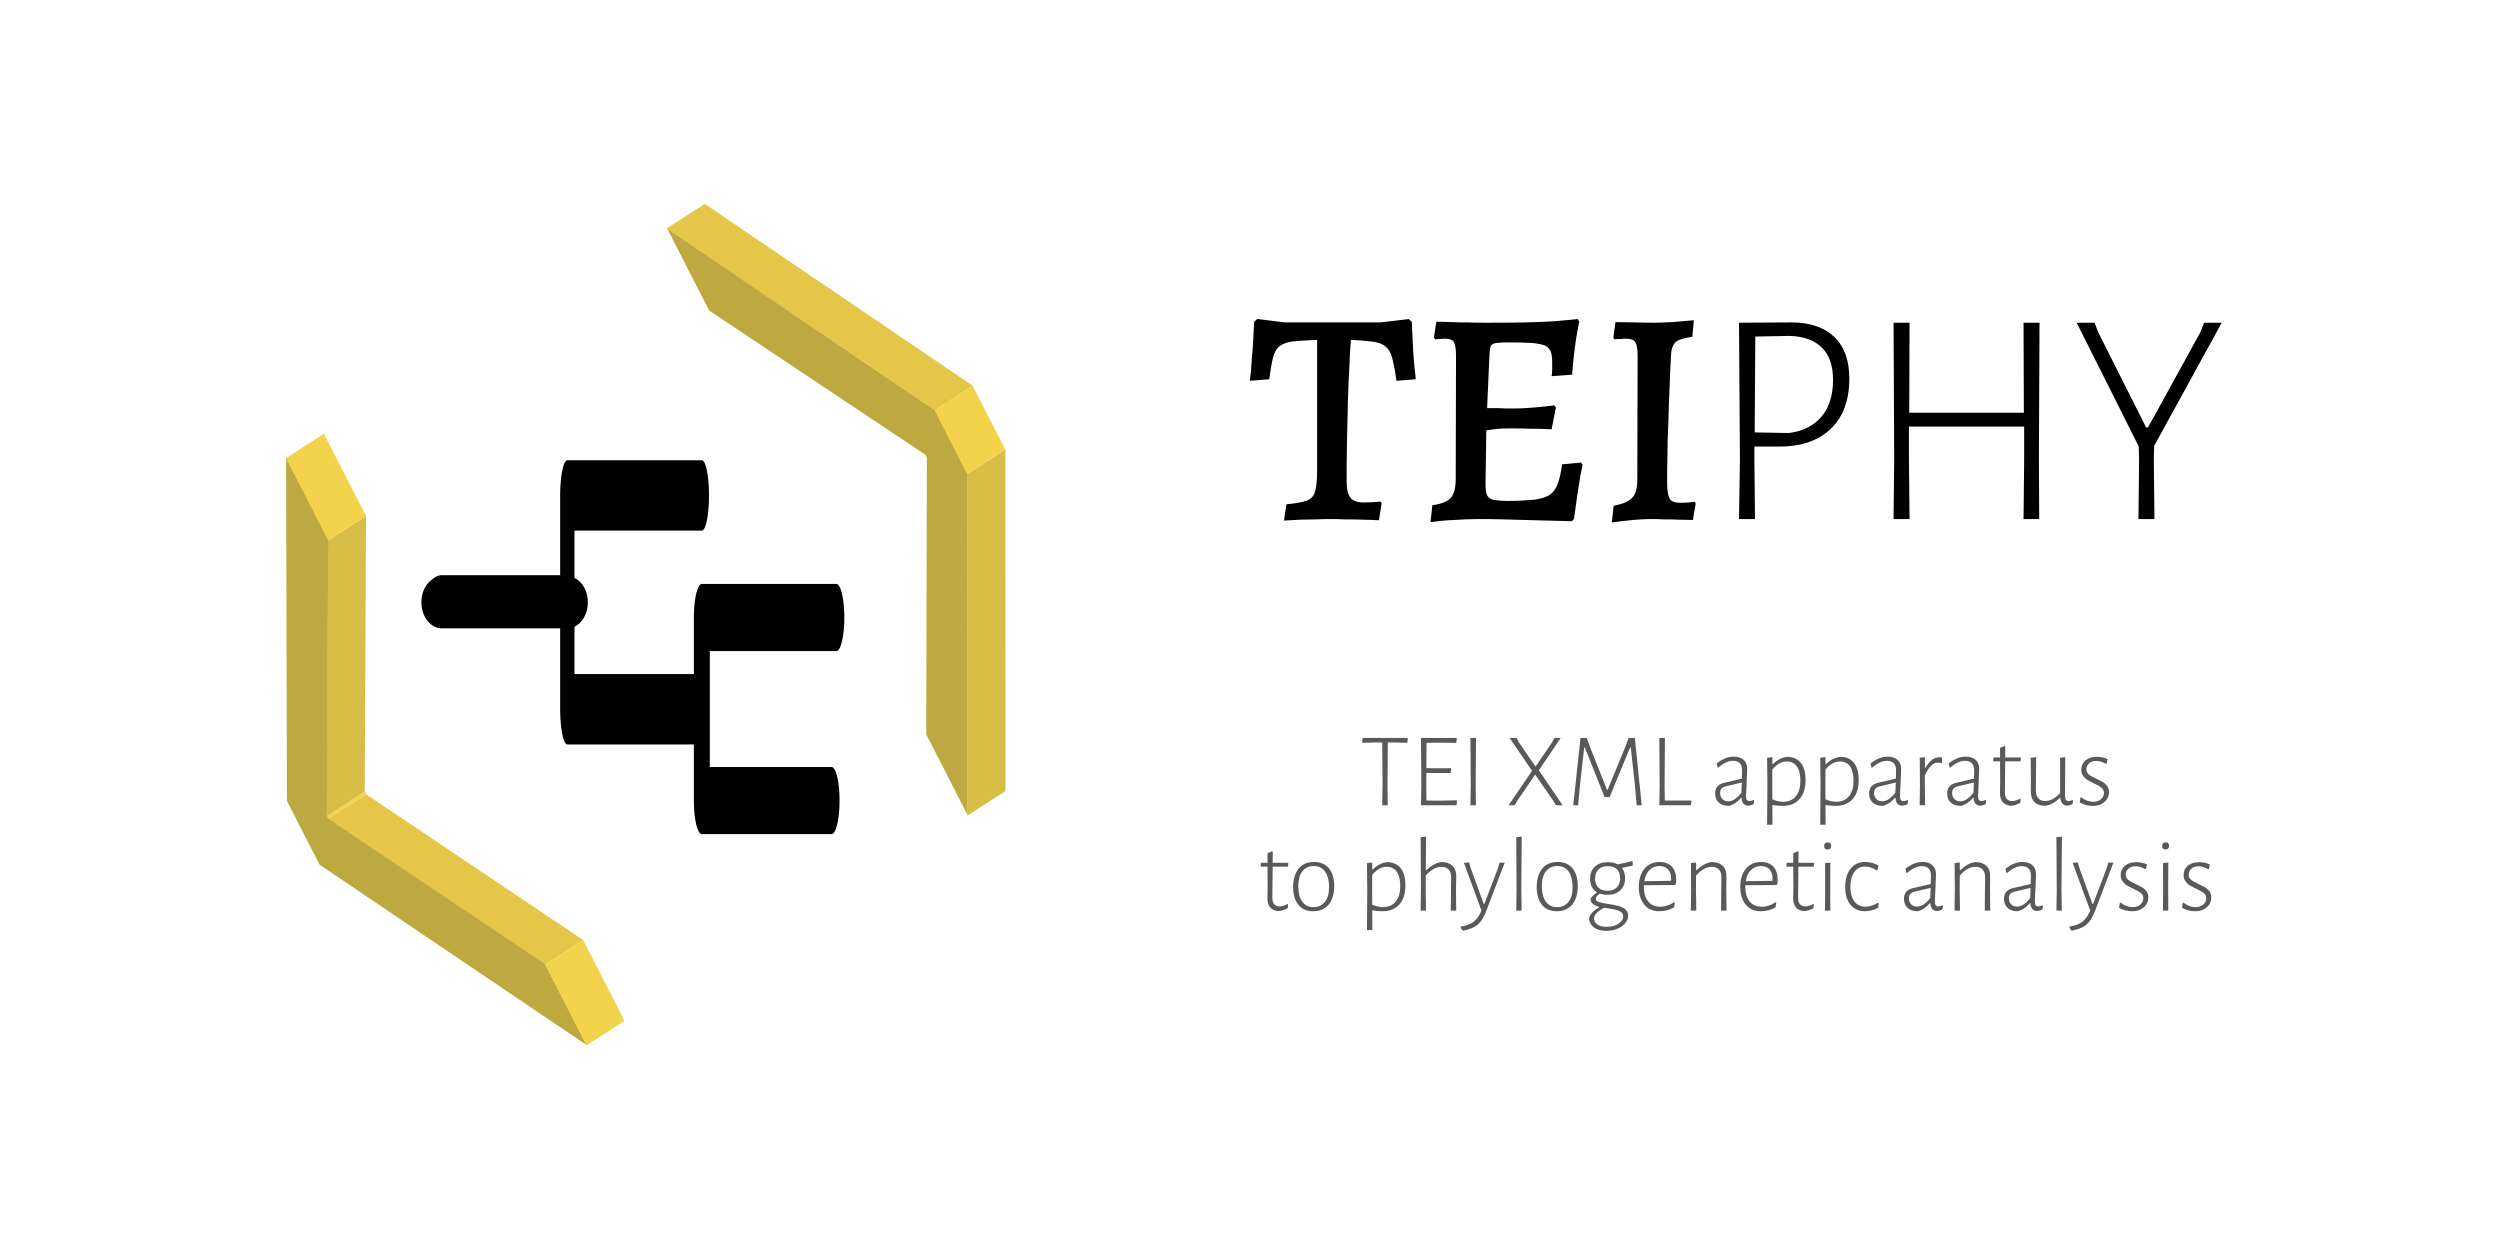 <?xml version="1.0" encoding="UTF-8" standalone="no"?>
<!DOCTYPE svg PUBLIC "-//W3C//DTD SVG 1.1//EN" "http://www.w3.org/Graphics/SVG/1.1/DTD/svg11.dtd">
<svg width="100%" height="100%" viewBox="0 0 1280 640" version="1.1" xmlns="http://www.w3.org/2000/svg" xmlns:xlink="http://www.w3.org/1999/xlink" xml:space="preserve" xmlns:serif="http://www.serif.com/" style="fill-rule:evenodd;clip-rule:evenodd;stroke-linecap:round;stroke-linejoin:round;stroke-miterlimit:1.5;">
    <rect id="Artboard1" x="0" y="0" width="1280" height="640" style="fill:none;"/>
    <g id="Artboard11" serif:id="Artboard1">
        <g transform="matrix(22.575,0,0,22.575,-13053,-3806.81)">
            <g transform="matrix(2.389,0,0,2.389,609.039,186.893)">
                <path d="M0.459,-0.633L0.454,-0.593L0.347,-0.596L0.269,-0.596L0.266,-0.197L0.268,-0L0.216,-0L0.219,-0.194L0.216,-0.596L0.138,-0.596L0.029,-0.593L0.025,-0.599L0.03,-0.639L0.454,-0.639L0.459,-0.633Z" style="fill:rgb(89,89,89);fill-rule:nonzero;"/>
            </g>
            <g transform="matrix(2.389,0,0,2.389,610.193,186.893)">
                <path d="M0.443,-0.041L0.438,-0L0.101,-0L0.104,-0.194L0.101,-0.639L0.437,-0.639L0.441,-0.633L0.435,-0.592L0.286,-0.594L0.154,-0.593L0.152,-0.352L0.277,-0.351L0.384,-0.352L0.388,-0.347L0.383,-0.306L0.152,-0.307L0.151,-0.197L0.153,-0.045L0.282,-0.044L0.439,-0.047L0.443,-0.041Z" style="fill:rgb(89,89,89);fill-rule:nonzero;"/>
            </g>
            <g transform="matrix(2.389,0,0,2.389,611.314,186.893)">
                <path d="M0.151,-0.197L0.153,-0L0.101,-0L0.104,-0.194L0.101,-0.639L0.154,-0.639L0.151,-0.197Z" style="fill:rgb(89,89,89);fill-rule:nonzero;"/>
            </g>
            <g transform="matrix(2.389,0,0,2.389,612.334,186.893)">
                <path d="M0.324,-0.332L0.549,-0L0.485,-0L0.459,-0.045L0.289,-0.291L0.118,-0.042L0.094,-0L0.036,-0L0.259,-0.327L0.046,-0.639L0.111,-0.639L0.135,-0.596L0.292,-0.367L0.447,-0.594L0.472,-0.639L0.531,-0.639L0.324,-0.332Z" style="fill:rgb(89,89,89);fill-rule:nonzero;"/>
            </g>
            <g transform="matrix(2.389,0,0,2.389,613.727,186.893)">
                <path d="M0.717,-0L0.669,-0L0.652,-0.195L0.613,-0.549L0.607,-0.549L0.412,-0.077L0.365,-0.077L0.177,-0.549L0.171,-0.549L0.132,-0.198L0.113,-0L0.067,-0L0.136,-0.639L0.195,-0.639L0.231,-0.541L0.388,-0.146L0.393,-0.146L0.559,-0.549L0.593,-0.639L0.652,-0.639L0.717,-0Z" style="fill:rgb(89,89,89);fill-rule:nonzero;"/>
            </g>
            <g transform="matrix(2.389,0,0,2.389,615.603,186.893)">
                <path d="M0.404,-0.039L0.398,-0L0.099,-0L0.102,-0.194L0.099,-0.639L0.152,-0.639L0.149,-0.197L0.151,-0.045L0.399,-0.045L0.404,-0.039Z" style="fill:rgb(89,89,89);fill-rule:nonzero;"/>
            </g>
            <g transform="matrix(2.389,0,0,2.389,616.989,186.893)">
                <path d="M0.224,-0.462C0.265,-0.462 0.296,-0.452 0.319,-0.431C0.342,-0.41 0.353,-0.382 0.353,-0.345C0.353,-0.331 0.352,-0.313 0.351,-0.29C0.35,-0.267 0.349,-0.242 0.348,-0.216C0.344,-0.14 0.342,-0.097 0.342,-0.087C0.342,-0.07 0.345,-0.057 0.35,-0.051C0.355,-0.044 0.363,-0.04 0.375,-0.04C0.387,-0.04 0.4,-0.043 0.413,-0.05L0.42,-0.045L0.414,-0.012C0.398,-0.002 0.381,0.003 0.363,0.004C0.323,0.003 0.302,-0.022 0.3,-0.071L0.295,-0.071C0.257,-0.028 0.218,-0.002 0.177,0.006C0.137,0.006 0.106,-0.005 0.083,-0.026C0.06,-0.047 0.049,-0.076 0.049,-0.113C0.049,-0.167 0.078,-0.201 0.137,-0.214L0.303,-0.253L0.305,-0.334C0.305,-0.363 0.297,-0.385 0.282,-0.4C0.267,-0.415 0.245,-0.422 0.217,-0.422C0.174,-0.422 0.128,-0.4 0.077,-0.357L0.071,-0.36L0.063,-0.397C0.118,-0.44 0.171,-0.462 0.224,-0.462ZM0.147,-0.179C0.113,-0.171 0.096,-0.151 0.096,-0.119C0.096,-0.094 0.103,-0.074 0.117,-0.06C0.131,-0.045 0.15,-0.038 0.175,-0.038C0.195,-0.038 0.216,-0.045 0.237,-0.059C0.258,-0.073 0.278,-0.093 0.298,-0.119L0.302,-0.216L0.147,-0.179Z" style="fill:rgb(89,89,89);fill-rule:nonzero;"/>
            </g>
            <g transform="matrix(2.389,0,0,2.389,618.071,186.893)">
                <path d="M0.28,-0.46C0.335,-0.46 0.378,-0.441 0.409,-0.403C0.439,-0.365 0.454,-0.311 0.454,-0.24C0.454,-0.162 0.435,-0.101 0.397,-0.059C0.359,-0.016 0.305,0.006 0.236,0.006C0.203,0.006 0.17,0.003 0.139,-0.003L0.14,0.185L0.089,0.185L0.092,-0.195L0.089,-0.451L0.139,-0.457L0.139,-0.391L0.144,-0.391C0.185,-0.431 0.231,-0.454 0.28,-0.46ZM0.241,-0.033C0.293,-0.033 0.333,-0.051 0.362,-0.086C0.391,-0.121 0.405,-0.17 0.405,-0.233C0.405,-0.292 0.394,-0.337 0.372,-0.369C0.349,-0.4 0.317,-0.416 0.276,-0.416C0.227,-0.416 0.182,-0.391 0.139,-0.34L0.138,-0.198L0.139,-0.056C0.176,-0.041 0.21,-0.033 0.241,-0.033Z" style="fill:rgb(89,89,89);fill-rule:nonzero;"/>
            </g>
            <g transform="matrix(2.389,0,0,2.389,619.276,186.893)">
                <path d="M0.28,-0.46C0.335,-0.46 0.378,-0.441 0.409,-0.403C0.439,-0.365 0.454,-0.311 0.454,-0.24C0.454,-0.162 0.435,-0.101 0.397,-0.059C0.359,-0.016 0.305,0.006 0.236,0.006C0.203,0.006 0.17,0.003 0.139,-0.003L0.14,0.185L0.089,0.185L0.092,-0.195L0.089,-0.451L0.139,-0.457L0.139,-0.391L0.144,-0.391C0.185,-0.431 0.231,-0.454 0.28,-0.46ZM0.241,-0.033C0.293,-0.033 0.333,-0.051 0.362,-0.086C0.391,-0.121 0.405,-0.17 0.405,-0.233C0.405,-0.292 0.394,-0.337 0.372,-0.369C0.349,-0.4 0.317,-0.416 0.276,-0.416C0.227,-0.416 0.182,-0.391 0.139,-0.34L0.138,-0.198L0.139,-0.056C0.176,-0.041 0.21,-0.033 0.241,-0.033Z" style="fill:rgb(89,89,89);fill-rule:nonzero;"/>
            </g>
            <g transform="matrix(2.389,0,0,2.389,620.48,186.893)">
                <path d="M0.224,-0.462C0.265,-0.462 0.296,-0.452 0.319,-0.431C0.342,-0.41 0.353,-0.382 0.353,-0.345C0.353,-0.331 0.352,-0.313 0.351,-0.29C0.35,-0.267 0.349,-0.242 0.348,-0.216C0.344,-0.14 0.342,-0.097 0.342,-0.087C0.342,-0.07 0.345,-0.057 0.35,-0.051C0.355,-0.044 0.363,-0.04 0.375,-0.04C0.387,-0.04 0.4,-0.043 0.413,-0.05L0.42,-0.045L0.414,-0.012C0.398,-0.002 0.381,0.003 0.363,0.004C0.323,0.003 0.302,-0.022 0.3,-0.071L0.295,-0.071C0.257,-0.028 0.218,-0.002 0.177,0.006C0.137,0.006 0.106,-0.005 0.083,-0.026C0.06,-0.047 0.049,-0.076 0.049,-0.113C0.049,-0.167 0.078,-0.201 0.137,-0.214L0.303,-0.253L0.305,-0.334C0.305,-0.363 0.297,-0.385 0.282,-0.4C0.267,-0.415 0.245,-0.422 0.217,-0.422C0.174,-0.422 0.128,-0.4 0.077,-0.357L0.071,-0.36L0.063,-0.397C0.118,-0.44 0.171,-0.462 0.224,-0.462ZM0.147,-0.179C0.113,-0.171 0.096,-0.151 0.096,-0.119C0.096,-0.094 0.103,-0.074 0.117,-0.06C0.131,-0.045 0.15,-0.038 0.175,-0.038C0.195,-0.038 0.216,-0.045 0.237,-0.059C0.258,-0.073 0.278,-0.093 0.298,-0.119L0.302,-0.216L0.147,-0.179Z" style="fill:rgb(89,89,89);fill-rule:nonzero;"/>
            </g>
            <g transform="matrix(2.389,0,0,2.389,621.531,186.893)">
                <path d="M0.276,-0.456C0.284,-0.456 0.293,-0.455 0.302,-0.454L0.302,-0.404L0.295,-0.402C0.283,-0.404 0.272,-0.405 0.263,-0.405C0.24,-0.405 0.219,-0.396 0.199,-0.377C0.179,-0.358 0.159,-0.327 0.138,-0.284L0.138,-0.198L0.141,-0L0.089,-0L0.092,-0.195L0.09,-0.451L0.139,-0.457L0.139,-0.355L0.144,-0.355C0.182,-0.422 0.226,-0.456 0.276,-0.456Z" style="fill:rgb(89,89,89);fill-rule:nonzero;"/>
            </g>
            <g transform="matrix(2.389,0,0,2.389,622.251,186.893)">
                <path d="M0.224,-0.462C0.265,-0.462 0.296,-0.452 0.319,-0.431C0.342,-0.41 0.353,-0.382 0.353,-0.345C0.353,-0.331 0.352,-0.313 0.351,-0.29C0.35,-0.267 0.349,-0.242 0.348,-0.216C0.344,-0.14 0.342,-0.097 0.342,-0.087C0.342,-0.07 0.345,-0.057 0.35,-0.051C0.355,-0.044 0.363,-0.04 0.375,-0.04C0.387,-0.04 0.4,-0.043 0.413,-0.05L0.42,-0.045L0.414,-0.012C0.398,-0.002 0.381,0.003 0.363,0.004C0.323,0.003 0.302,-0.022 0.3,-0.071L0.295,-0.071C0.257,-0.028 0.218,-0.002 0.177,0.006C0.137,0.006 0.106,-0.005 0.083,-0.026C0.06,-0.047 0.049,-0.076 0.049,-0.113C0.049,-0.167 0.078,-0.201 0.137,-0.214L0.303,-0.253L0.305,-0.334C0.305,-0.363 0.297,-0.385 0.282,-0.4C0.267,-0.415 0.245,-0.422 0.217,-0.422C0.174,-0.422 0.128,-0.4 0.077,-0.357L0.071,-0.36L0.063,-0.397C0.118,-0.44 0.171,-0.462 0.224,-0.462ZM0.147,-0.179C0.113,-0.171 0.096,-0.151 0.096,-0.119C0.096,-0.094 0.103,-0.074 0.117,-0.06C0.131,-0.045 0.15,-0.038 0.175,-0.038C0.195,-0.038 0.216,-0.045 0.237,-0.059C0.258,-0.073 0.278,-0.093 0.298,-0.119L0.302,-0.216L0.147,-0.179Z" style="fill:rgb(89,89,89);fill-rule:nonzero;"/>
            </g>
            <g transform="matrix(2.389,0,0,2.389,623.333,186.893)">
                <path d="M0.213,-0.04C0.236,-0.04 0.261,-0.048 0.288,-0.063L0.294,-0.058L0.289,-0.022C0.256,-0.005 0.226,0.004 0.199,0.005C0.164,0.001 0.139,-0.011 0.122,-0.032C0.105,-0.052 0.097,-0.081 0.097,-0.119L0.099,-0.209L0.098,-0.417L0.036,-0.417L0.032,-0.422L0.036,-0.454L0.098,-0.454L0.098,-0.545L0.142,-0.563L0.148,-0.558L0.147,-0.454L0.292,-0.454L0.296,-0.449L0.292,-0.417L0.147,-0.417L0.144,-0.124C0.144,-0.095 0.15,-0.074 0.161,-0.061C0.172,-0.047 0.19,-0.04 0.213,-0.04Z" style="fill:rgb(89,89,89);fill-rule:nonzero;"/>
            </g>
            <g transform="matrix(2.389,0,0,2.389,624.071,186.893)">
                <path d="M0.483,-0.045L0.477,-0.012C0.461,-0.003 0.444,0.003 0.426,0.004C0.407,0.003 0.392,-0.004 0.381,-0.016C0.37,-0.028 0.364,-0.046 0.361,-0.071L0.357,-0.071C0.312,-0.026 0.265,-0 0.217,0.005C0.173,0.005 0.139,-0.007 0.116,-0.03C0.093,-0.053 0.081,-0.087 0.081,-0.131L0.082,-0.24L0.08,-0.451L0.132,-0.457L0.129,-0.141C0.129,-0.109 0.136,-0.084 0.152,-0.067C0.167,-0.049 0.188,-0.04 0.217,-0.04C0.265,-0.04 0.312,-0.065 0.359,-0.115L0.359,-0.451L0.408,-0.457L0.406,-0.089C0.406,-0.072 0.409,-0.059 0.414,-0.052C0.419,-0.044 0.427,-0.04 0.438,-0.04C0.45,-0.04 0.463,-0.043 0.476,-0.05L0.483,-0.045Z" style="fill:rgb(89,89,89);fill-rule:nonzero;"/>
            </g>
            <g transform="matrix(2.389,0,0,2.389,625.283,186.893)">
                <path d="M0.199,-0.46C0.234,-0.46 0.269,-0.453 0.302,-0.439L0.294,-0.396L0.285,-0.394C0.254,-0.412 0.223,-0.421 0.194,-0.421C0.167,-0.421 0.144,-0.413 0.127,-0.398C0.11,-0.383 0.101,-0.364 0.101,-0.342C0.101,-0.321 0.109,-0.304 0.125,-0.292C0.141,-0.279 0.165,-0.266 0.198,-0.251C0.225,-0.238 0.246,-0.227 0.261,-0.218C0.276,-0.209 0.289,-0.196 0.3,-0.181C0.311,-0.166 0.316,-0.147 0.316,-0.125C0.316,-0.102 0.31,-0.08 0.298,-0.06C0.285,-0.04 0.267,-0.024 0.244,-0.012C0.221,0 0.194,0.006 0.163,0.006C0.118,0.006 0.077,-0.005 0.038,-0.027L0.045,-0.072L0.052,-0.076C0.069,-0.062 0.087,-0.051 0.108,-0.044C0.128,-0.037 0.147,-0.033 0.166,-0.033C0.197,-0.033 0.221,-0.041 0.24,-0.058C0.259,-0.075 0.268,-0.094 0.268,-0.117C0.268,-0.138 0.26,-0.154 0.245,-0.167C0.23,-0.179 0.206,-0.193 0.173,-0.208C0.147,-0.22 0.126,-0.231 0.11,-0.241C0.094,-0.251 0.081,-0.264 0.07,-0.28C0.058,-0.296 0.053,-0.315 0.053,-0.338C0.053,-0.373 0.066,-0.403 0.093,-0.426C0.12,-0.448 0.155,-0.46 0.199,-0.46Z" style="fill:rgb(89,89,89);fill-rule:nonzero;"/>
            </g>
            <g transform="matrix(2.389,0,0,2.389,606.719,189.282)">
                <path d="M0.213,-0.04C0.236,-0.04 0.261,-0.048 0.288,-0.063L0.294,-0.058L0.289,-0.022C0.256,-0.005 0.226,0.004 0.199,0.005C0.164,0.001 0.139,-0.011 0.122,-0.032C0.105,-0.052 0.097,-0.081 0.097,-0.119L0.099,-0.209L0.098,-0.417L0.036,-0.417L0.032,-0.422L0.036,-0.454L0.098,-0.454L0.098,-0.545L0.142,-0.563L0.148,-0.558L0.147,-0.454L0.292,-0.454L0.296,-0.449L0.292,-0.417L0.147,-0.417L0.144,-0.124C0.144,-0.095 0.15,-0.074 0.161,-0.061C0.172,-0.047 0.19,-0.04 0.213,-0.04Z" style="fill:rgb(89,89,89);fill-rule:nonzero;"/>
            </g>
            <g transform="matrix(2.389,0,0,2.389,607.417,189.282)">
                <path d="M0.248,-0.462C0.308,-0.462 0.355,-0.442 0.389,-0.402C0.422,-0.361 0.439,-0.305 0.439,-0.233C0.439,-0.158 0.421,-0.099 0.386,-0.057C0.351,-0.015 0.302,0.006 0.239,0.006C0.179,0.006 0.132,-0.014 0.099,-0.055C0.066,-0.095 0.049,-0.151 0.049,-0.222C0.049,-0.297 0.067,-0.356 0.102,-0.399C0.136,-0.441 0.185,-0.462 0.248,-0.462ZM0.246,-0.423C0.199,-0.423 0.163,-0.406 0.137,-0.373C0.111,-0.34 0.098,-0.293 0.098,-0.232C0.098,-0.168 0.111,-0.119 0.136,-0.085C0.161,-0.05 0.196,-0.033 0.241,-0.033C0.288,-0.033 0.325,-0.05 0.351,-0.083C0.377,-0.116 0.39,-0.162 0.39,-0.223C0.39,-0.287 0.377,-0.336 0.352,-0.371C0.327,-0.406 0.291,-0.423 0.246,-0.423Z" style="fill:rgb(89,89,89);fill-rule:nonzero;"/>
            </g>
            <g transform="matrix(2.389,0,0,2.389,608.996,189.282)">
                <path d="M0.28,-0.46C0.335,-0.46 0.378,-0.441 0.409,-0.403C0.439,-0.365 0.454,-0.311 0.454,-0.24C0.454,-0.162 0.435,-0.101 0.397,-0.059C0.359,-0.016 0.305,0.006 0.236,0.006C0.203,0.006 0.17,0.003 0.139,-0.003L0.14,0.185L0.089,0.185L0.092,-0.195L0.089,-0.451L0.139,-0.457L0.139,-0.391L0.144,-0.391C0.185,-0.431 0.231,-0.454 0.28,-0.46ZM0.241,-0.033C0.293,-0.033 0.333,-0.051 0.362,-0.086C0.391,-0.121 0.405,-0.17 0.405,-0.233C0.405,-0.292 0.394,-0.337 0.372,-0.369C0.349,-0.4 0.317,-0.416 0.276,-0.416C0.227,-0.416 0.182,-0.391 0.139,-0.34L0.138,-0.198L0.139,-0.056C0.176,-0.041 0.21,-0.033 0.241,-0.033Z" style="fill:rgb(89,89,89);fill-rule:nonzero;"/>
            </g>
            <g transform="matrix(2.389,0,0,2.389,610.201,189.282)">
                <path d="M0.289,-0.461C0.336,-0.461 0.371,-0.449 0.396,-0.426C0.421,-0.402 0.433,-0.368 0.432,-0.325L0.43,-0.197L0.432,-0L0.38,-0L0.384,-0.315C0.384,-0.347 0.376,-0.372 0.36,-0.39C0.343,-0.407 0.32,-0.416 0.29,-0.416C0.243,-0.416 0.194,-0.389 0.143,-0.334L0.142,-0.198L0.145,-0L0.094,-0L0.097,-0.195L0.094,-0.697L0.146,-0.702L0.143,-0.384L0.149,-0.384C0.172,-0.406 0.195,-0.424 0.22,-0.437C0.244,-0.45 0.267,-0.458 0.289,-0.461Z" style="fill:rgb(89,89,89);fill-rule:nonzero;"/>
            </g>
            <g transform="matrix(2.389,0,0,2.389,611.374,189.282)">
                <path d="M0.078,-0.405L0.202,-0.063L0.208,-0.063L0.337,-0.402L0.352,-0.455L0.401,-0.455L0.231,-0.009C0.214,0.036 0.196,0.072 0.178,0.097C0.159,0.122 0.137,0.142 0.112,0.156C0.086,0.169 0.052,0.181 0.01,0.19L0.004,0.19C-0.005,0.181 -0.012,0.171 -0.017,0.16L-0.016,0.152C0.021,0.145 0.05,0.137 0.073,0.126C0.096,0.115 0.115,0.1 0.132,0.081C0.149,0.062 0.165,0.035 0.181,-0L0.014,-0.453L0.063,-0.458L0.078,-0.405Z" style="fill:rgb(89,89,89);fill-rule:nonzero;"/>
            </g>
            <g transform="matrix(2.389,0,0,2.389,612.37,189.282)">
                <path d="M0.142,-0.198L0.145,-0L0.094,-0L0.097,-0.195L0.094,-0.697L0.146,-0.702L0.142,-0.198Z" style="fill:rgb(89,89,89);fill-rule:nonzero;"/>
            </g>
            <g transform="matrix(2.389,0,0,2.389,612.941,189.282)">
                <path d="M0.248,-0.462C0.308,-0.462 0.355,-0.442 0.389,-0.402C0.422,-0.361 0.439,-0.305 0.439,-0.233C0.439,-0.158 0.421,-0.099 0.386,-0.057C0.351,-0.015 0.302,0.006 0.239,0.006C0.179,0.006 0.132,-0.014 0.099,-0.055C0.066,-0.095 0.049,-0.151 0.049,-0.222C0.049,-0.297 0.067,-0.356 0.102,-0.399C0.136,-0.441 0.185,-0.462 0.248,-0.462ZM0.246,-0.423C0.199,-0.423 0.163,-0.406 0.137,-0.373C0.111,-0.34 0.098,-0.293 0.098,-0.232C0.098,-0.168 0.111,-0.119 0.136,-0.085C0.161,-0.05 0.196,-0.033 0.241,-0.033C0.288,-0.033 0.325,-0.05 0.351,-0.083C0.377,-0.116 0.39,-0.162 0.39,-0.223C0.39,-0.287 0.377,-0.336 0.352,-0.371C0.327,-0.406 0.291,-0.423 0.246,-0.423Z" style="fill:rgb(89,89,89);fill-rule:nonzero;"/>
            </g>
            <g transform="matrix(2.389,0,0,2.389,614.11,189.282)">
                <path d="M0.471,-0.428C0.44,-0.42 0.407,-0.413 0.371,-0.406L0.37,-0.403C0.389,-0.378 0.399,-0.346 0.399,-0.307C0.399,-0.259 0.384,-0.221 0.354,-0.193C0.323,-0.164 0.282,-0.15 0.23,-0.15C0.205,-0.15 0.182,-0.154 0.16,-0.161C0.145,-0.15 0.134,-0.141 0.129,-0.134C0.124,-0.127 0.121,-0.12 0.121,-0.113C0.121,-0.098 0.13,-0.088 0.15,-0.082C0.168,-0.075 0.198,-0.069 0.239,-0.063C0.278,-0.057 0.311,-0.051 0.336,-0.044C0.361,-0.037 0.383,-0.027 0.401,-0.012C0.419,0.003 0.428,0.023 0.428,0.048C0.428,0.074 0.419,0.098 0.4,0.12C0.381,0.142 0.356,0.16 0.324,0.173C0.292,0.186 0.257,0.192 0.22,0.192C0.169,0.192 0.13,0.181 0.101,0.158C0.072,0.134 0.057,0.105 0.057,0.069C0.064,0.049 0.075,0.031 0.09,0.016C0.105,-0 0.126,-0.016 0.152,-0.031L0.152,-0.036C0.127,-0.043 0.107,-0.052 0.093,-0.064C0.078,-0.075 0.071,-0.091 0.071,-0.111C0.08,-0.13 0.1,-0.15 0.131,-0.171L0.131,-0.174C0.088,-0.201 0.067,-0.243 0.067,-0.302C0.067,-0.351 0.082,-0.39 0.113,-0.418C0.143,-0.446 0.184,-0.46 0.236,-0.46C0.273,-0.46 0.303,-0.453 0.328,-0.439C0.384,-0.45 0.43,-0.46 0.465,-0.47L0.471,-0.466L0.471,-0.428ZM0.232,-0.188C0.269,-0.188 0.299,-0.199 0.32,-0.22C0.341,-0.241 0.352,-0.27 0.352,-0.307C0.352,-0.344 0.342,-0.372 0.322,-0.392C0.301,-0.412 0.272,-0.422 0.235,-0.422C0.197,-0.422 0.167,-0.412 0.146,-0.391C0.125,-0.37 0.114,-0.341 0.114,-0.304C0.114,-0.268 0.124,-0.24 0.145,-0.219C0.166,-0.198 0.195,-0.188 0.232,-0.188ZM0.381,0.055C0.381,0.038 0.374,0.024 0.361,0.014C0.348,0.004 0.331,-0.003 0.312,-0.008C0.292,-0.013 0.265,-0.017 0.232,-0.022L0.199,-0.027C0.168,-0.01 0.145,0.006 0.129,0.023C0.112,0.04 0.104,0.057 0.104,0.076C0.104,0.098 0.115,0.117 0.136,0.132C0.157,0.147 0.187,0.154 0.225,0.154C0.254,0.154 0.28,0.15 0.304,0.141C0.327,0.132 0.346,0.119 0.36,0.104C0.374,0.089 0.381,0.072 0.381,0.055Z" style="fill:rgb(89,89,89);fill-rule:nonzero;"/>
            </g>
            <g transform="matrix(2.389,0,0,2.389,615.257,189.282)">
                <path d="M0.246,-0.462C0.296,-0.462 0.335,-0.447 0.363,-0.418C0.39,-0.388 0.404,-0.346 0.404,-0.293C0.404,-0.28 0.403,-0.266 0.401,-0.252L0.393,-0.243L0.097,-0.241L0.097,-0.226C0.097,-0.167 0.111,-0.12 0.138,-0.087C0.165,-0.054 0.202,-0.037 0.251,-0.037C0.275,-0.037 0.299,-0.041 0.322,-0.049C0.345,-0.056 0.366,-0.067 0.384,-0.08L0.391,-0.076L0.384,-0.031C0.341,-0.006 0.294,0.006 0.245,0.006C0.184,0.006 0.136,-0.014 0.102,-0.056C0.067,-0.097 0.049,-0.153 0.049,-0.224C0.049,-0.272 0.057,-0.314 0.073,-0.35C0.089,-0.386 0.112,-0.414 0.142,-0.433C0.172,-0.452 0.207,-0.462 0.246,-0.462ZM0.356,-0.3C0.356,-0.339 0.346,-0.369 0.327,-0.391C0.308,-0.412 0.28,-0.423 0.245,-0.423C0.207,-0.423 0.175,-0.41 0.15,-0.385C0.125,-0.359 0.108,-0.324 0.101,-0.279L0.354,-0.283L0.356,-0.3Z" style="fill:rgb(89,89,89);fill-rule:nonzero;"/>
            </g>
            <g transform="matrix(2.389,0,0,2.389,616.341,189.282)">
                <path d="M0.379,-0.315C0.38,-0.347 0.372,-0.372 0.356,-0.39C0.339,-0.407 0.316,-0.416 0.286,-0.416C0.262,-0.416 0.237,-0.409 0.212,-0.395C0.187,-0.38 0.162,-0.36 0.139,-0.333L0.138,-0.198L0.141,-0L0.089,-0L0.092,-0.195L0.09,-0.451L0.139,-0.457L0.139,-0.384L0.144,-0.384C0.167,-0.406 0.19,-0.424 0.215,-0.437C0.239,-0.45 0.262,-0.458 0.285,-0.461C0.331,-0.461 0.366,-0.449 0.391,-0.426C0.416,-0.402 0.428,-0.368 0.427,-0.325L0.426,-0.197L0.428,-0L0.376,-0L0.379,-0.315Z" style="fill:rgb(89,89,89);fill-rule:nonzero;"/>
            </g>
            <g transform="matrix(2.389,0,0,2.389,617.558,189.282)">
                <path d="M0.246,-0.462C0.296,-0.462 0.335,-0.447 0.363,-0.418C0.39,-0.388 0.404,-0.346 0.404,-0.293C0.404,-0.28 0.403,-0.266 0.401,-0.252L0.393,-0.243L0.097,-0.241L0.097,-0.226C0.097,-0.167 0.111,-0.12 0.138,-0.087C0.165,-0.054 0.202,-0.037 0.251,-0.037C0.275,-0.037 0.299,-0.041 0.322,-0.049C0.345,-0.056 0.366,-0.067 0.384,-0.08L0.391,-0.076L0.384,-0.031C0.341,-0.006 0.294,0.006 0.245,0.006C0.184,0.006 0.136,-0.014 0.102,-0.056C0.067,-0.097 0.049,-0.153 0.049,-0.224C0.049,-0.272 0.057,-0.314 0.073,-0.35C0.089,-0.386 0.112,-0.414 0.142,-0.433C0.172,-0.452 0.207,-0.462 0.246,-0.462ZM0.356,-0.3C0.356,-0.339 0.346,-0.369 0.327,-0.391C0.308,-0.412 0.28,-0.423 0.245,-0.423C0.207,-0.423 0.175,-0.41 0.15,-0.385C0.125,-0.359 0.108,-0.324 0.101,-0.279L0.354,-0.283L0.356,-0.3Z" style="fill:rgb(89,89,89);fill-rule:nonzero;"/>
            </g>
            <g transform="matrix(2.389,0,0,2.389,618.643,189.282)">
                <path d="M0.213,-0.04C0.236,-0.04 0.261,-0.048 0.288,-0.063L0.294,-0.058L0.289,-0.022C0.256,-0.005 0.226,0.004 0.199,0.005C0.164,0.001 0.139,-0.011 0.122,-0.032C0.105,-0.052 0.097,-0.081 0.097,-0.119L0.099,-0.209L0.098,-0.417L0.036,-0.417L0.032,-0.422L0.036,-0.454L0.098,-0.454L0.098,-0.545L0.142,-0.563L0.148,-0.558L0.147,-0.454L0.292,-0.454L0.296,-0.449L0.292,-0.417L0.147,-0.417L0.144,-0.124C0.144,-0.095 0.15,-0.074 0.161,-0.061C0.172,-0.047 0.19,-0.04 0.213,-0.04Z" style="fill:rgb(89,89,89);fill-rule:nonzero;"/>
            </g>
            <g transform="matrix(2.389,0,0,2.389,619.381,189.282)">
                <path d="M0.092,-0.195L0.091,-0.451L0.141,-0.457L0.14,-0.198L0.141,-0L0.09,-0L0.092,-0.195ZM0.116,-0.648C0.127,-0.648 0.135,-0.645 0.141,-0.639C0.146,-0.633 0.149,-0.625 0.149,-0.615C0.149,-0.604 0.146,-0.596 0.14,-0.59C0.134,-0.583 0.126,-0.58 0.115,-0.58C0.104,-0.58 0.096,-0.583 0.091,-0.589C0.085,-0.594 0.082,-0.602 0.082,-0.613C0.082,-0.624 0.085,-0.632 0.091,-0.639C0.097,-0.645 0.105,-0.648 0.116,-0.648Z" style="fill:rgb(89,89,89);fill-rule:nonzero;"/>
            </g>
            <g transform="matrix(2.389,0,0,2.389,619.938,189.282)">
                <path d="M0.239,-0.462C0.26,-0.462 0.283,-0.459 0.306,-0.453C0.329,-0.446 0.348,-0.438 0.365,-0.428L0.355,-0.383L0.347,-0.382C0.332,-0.393 0.314,-0.401 0.295,-0.408C0.276,-0.415 0.257,-0.418 0.238,-0.418C0.195,-0.418 0.161,-0.401 0.136,-0.367C0.111,-0.332 0.098,-0.285 0.098,-0.226C0.098,-0.168 0.111,-0.122 0.136,-0.088C0.161,-0.054 0.196,-0.037 0.24,-0.037C0.26,-0.037 0.281,-0.041 0.302,-0.048C0.323,-0.055 0.343,-0.064 0.36,-0.075L0.367,-0.071L0.362,-0.027C0.344,-0.017 0.324,-0.009 0.302,-0.003C0.279,0.003 0.257,0.006 0.235,0.006C0.178,0.006 0.132,-0.015 0.099,-0.056C0.066,-0.097 0.049,-0.153 0.049,-0.224C0.049,-0.297 0.066,-0.355 0.1,-0.398C0.134,-0.441 0.18,-0.462 0.239,-0.462Z" style="fill:rgb(89,89,89);fill-rule:nonzero;"/>
            </g>
            <g transform="matrix(2.389,0,0,2.389,621.271,189.282)">
                <path d="M0.224,-0.462C0.265,-0.462 0.296,-0.452 0.319,-0.431C0.342,-0.41 0.353,-0.382 0.353,-0.345C0.353,-0.331 0.352,-0.313 0.351,-0.29C0.35,-0.267 0.349,-0.242 0.348,-0.216C0.344,-0.14 0.342,-0.097 0.342,-0.087C0.342,-0.07 0.345,-0.057 0.35,-0.051C0.355,-0.044 0.363,-0.04 0.375,-0.04C0.387,-0.04 0.4,-0.043 0.413,-0.05L0.42,-0.045L0.414,-0.012C0.398,-0.002 0.381,0.003 0.363,0.004C0.323,0.003 0.302,-0.022 0.3,-0.071L0.295,-0.071C0.257,-0.028 0.218,-0.002 0.177,0.006C0.137,0.006 0.106,-0.005 0.083,-0.026C0.06,-0.047 0.049,-0.076 0.049,-0.113C0.049,-0.167 0.078,-0.201 0.137,-0.214L0.303,-0.253L0.305,-0.334C0.305,-0.363 0.297,-0.385 0.282,-0.4C0.267,-0.415 0.245,-0.422 0.217,-0.422C0.174,-0.422 0.128,-0.4 0.077,-0.357L0.071,-0.36L0.063,-0.397C0.118,-0.44 0.171,-0.462 0.224,-0.462ZM0.147,-0.179C0.113,-0.171 0.096,-0.151 0.096,-0.119C0.096,-0.094 0.103,-0.074 0.117,-0.06C0.131,-0.045 0.15,-0.038 0.175,-0.038C0.195,-0.038 0.216,-0.045 0.237,-0.059C0.258,-0.073 0.278,-0.093 0.298,-0.119L0.302,-0.216L0.147,-0.179Z" style="fill:rgb(89,89,89);fill-rule:nonzero;"/>
            </g>
            <g transform="matrix(2.389,0,0,2.389,622.322,189.282)">
                <path d="M0.379,-0.315C0.38,-0.347 0.372,-0.372 0.356,-0.39C0.339,-0.407 0.316,-0.416 0.286,-0.416C0.262,-0.416 0.237,-0.409 0.212,-0.395C0.187,-0.38 0.162,-0.36 0.139,-0.333L0.138,-0.198L0.141,-0L0.089,-0L0.092,-0.195L0.09,-0.451L0.139,-0.457L0.139,-0.384L0.144,-0.384C0.167,-0.406 0.19,-0.424 0.215,-0.437C0.239,-0.45 0.262,-0.458 0.285,-0.461C0.331,-0.461 0.366,-0.449 0.391,-0.426C0.416,-0.402 0.428,-0.368 0.427,-0.325L0.426,-0.197L0.428,-0L0.376,-0L0.379,-0.315Z" style="fill:rgb(89,89,89);fill-rule:nonzero;"/>
            </g>
            <g transform="matrix(2.389,0,0,2.389,623.539,189.282)">
                <path d="M0.224,-0.462C0.265,-0.462 0.296,-0.452 0.319,-0.431C0.342,-0.41 0.353,-0.382 0.353,-0.345C0.353,-0.331 0.352,-0.313 0.351,-0.29C0.35,-0.267 0.349,-0.242 0.348,-0.216C0.344,-0.14 0.342,-0.097 0.342,-0.087C0.342,-0.07 0.345,-0.057 0.35,-0.051C0.355,-0.044 0.363,-0.04 0.375,-0.04C0.387,-0.04 0.4,-0.043 0.413,-0.05L0.42,-0.045L0.414,-0.012C0.398,-0.002 0.381,0.003 0.363,0.004C0.323,0.003 0.302,-0.022 0.3,-0.071L0.295,-0.071C0.257,-0.028 0.218,-0.002 0.177,0.006C0.137,0.006 0.106,-0.005 0.083,-0.026C0.06,-0.047 0.049,-0.076 0.049,-0.113C0.049,-0.167 0.078,-0.201 0.137,-0.214L0.303,-0.253L0.305,-0.334C0.305,-0.363 0.297,-0.385 0.282,-0.4C0.267,-0.415 0.245,-0.422 0.217,-0.422C0.174,-0.422 0.128,-0.4 0.077,-0.357L0.071,-0.36L0.063,-0.397C0.118,-0.44 0.171,-0.462 0.224,-0.462ZM0.147,-0.179C0.113,-0.171 0.096,-0.151 0.096,-0.119C0.096,-0.094 0.103,-0.074 0.117,-0.06C0.131,-0.045 0.15,-0.038 0.175,-0.038C0.195,-0.038 0.216,-0.045 0.237,-0.059C0.258,-0.073 0.278,-0.093 0.298,-0.119L0.302,-0.216L0.147,-0.179Z" style="fill:rgb(89,89,89);fill-rule:nonzero;"/>
            </g>
            <g transform="matrix(2.389,0,0,2.389,624.621,189.282)">
                <path d="M0.142,-0.198L0.145,-0L0.094,-0L0.097,-0.195L0.094,-0.697L0.146,-0.702L0.142,-0.198Z" style="fill:rgb(89,89,89);fill-rule:nonzero;"/>
            </g>
            <g transform="matrix(2.389,0,0,2.389,625.18,189.282)">
                <path d="M0.078,-0.405L0.202,-0.063L0.208,-0.063L0.337,-0.402L0.352,-0.455L0.401,-0.455L0.231,-0.009C0.214,0.036 0.196,0.072 0.178,0.097C0.159,0.122 0.137,0.142 0.112,0.156C0.086,0.169 0.052,0.181 0.01,0.19L0.004,0.19C-0.005,0.181 -0.012,0.171 -0.017,0.16L-0.016,0.152C0.021,0.145 0.05,0.137 0.073,0.126C0.096,0.115 0.115,0.1 0.132,0.081C0.149,0.062 0.165,0.035 0.181,-0L0.014,-0.453L0.063,-0.458L0.078,-0.405Z" style="fill:rgb(89,89,89);fill-rule:nonzero;"/>
            </g>
            <g transform="matrix(2.389,0,0,2.389,626.176,189.282)">
                <path d="M0.199,-0.46C0.234,-0.46 0.269,-0.453 0.302,-0.439L0.294,-0.396L0.285,-0.394C0.254,-0.412 0.223,-0.421 0.194,-0.421C0.167,-0.421 0.144,-0.413 0.127,-0.398C0.11,-0.383 0.101,-0.364 0.101,-0.342C0.101,-0.321 0.109,-0.304 0.125,-0.292C0.141,-0.279 0.165,-0.266 0.198,-0.251C0.225,-0.238 0.246,-0.227 0.261,-0.218C0.276,-0.209 0.289,-0.196 0.3,-0.181C0.311,-0.166 0.316,-0.147 0.316,-0.125C0.316,-0.102 0.31,-0.08 0.298,-0.06C0.285,-0.04 0.267,-0.024 0.244,-0.012C0.221,0 0.194,0.006 0.163,0.006C0.118,0.006 0.077,-0.005 0.038,-0.027L0.045,-0.072L0.052,-0.076C0.069,-0.062 0.087,-0.051 0.108,-0.044C0.128,-0.037 0.147,-0.033 0.166,-0.033C0.197,-0.033 0.221,-0.041 0.24,-0.058C0.259,-0.075 0.268,-0.094 0.268,-0.117C0.268,-0.138 0.26,-0.154 0.245,-0.167C0.23,-0.179 0.206,-0.193 0.173,-0.208C0.147,-0.22 0.126,-0.231 0.11,-0.241C0.094,-0.251 0.081,-0.264 0.07,-0.28C0.058,-0.296 0.053,-0.315 0.053,-0.338C0.053,-0.373 0.066,-0.403 0.093,-0.426C0.12,-0.448 0.155,-0.46 0.199,-0.46Z" style="fill:rgb(89,89,89);fill-rule:nonzero;"/>
            </g>
            <g transform="matrix(2.389,0,0,2.389,627.046,189.282)">
                <path d="M0.092,-0.195L0.091,-0.451L0.141,-0.457L0.14,-0.198L0.141,-0L0.09,-0L0.092,-0.195ZM0.116,-0.648C0.127,-0.648 0.135,-0.645 0.141,-0.639C0.146,-0.633 0.149,-0.625 0.149,-0.615C0.149,-0.604 0.146,-0.596 0.14,-0.59C0.134,-0.583 0.126,-0.58 0.115,-0.58C0.104,-0.58 0.096,-0.583 0.091,-0.589C0.085,-0.594 0.082,-0.602 0.082,-0.613C0.082,-0.624 0.085,-0.632 0.091,-0.639C0.097,-0.645 0.105,-0.648 0.116,-0.648Z" style="fill:rgb(89,89,89);fill-rule:nonzero;"/>
            </g>
            <g transform="matrix(2.389,0,0,2.389,627.603,189.282)">
                <path d="M0.199,-0.46C0.234,-0.46 0.269,-0.453 0.302,-0.439L0.294,-0.396L0.285,-0.394C0.254,-0.412 0.223,-0.421 0.194,-0.421C0.167,-0.421 0.144,-0.413 0.127,-0.398C0.11,-0.383 0.101,-0.364 0.101,-0.342C0.101,-0.321 0.109,-0.304 0.125,-0.292C0.141,-0.279 0.165,-0.266 0.198,-0.251C0.225,-0.238 0.246,-0.227 0.261,-0.218C0.276,-0.209 0.289,-0.196 0.3,-0.181C0.311,-0.166 0.316,-0.147 0.316,-0.125C0.316,-0.102 0.31,-0.08 0.298,-0.06C0.285,-0.04 0.267,-0.024 0.244,-0.012C0.221,0 0.194,0.006 0.163,0.006C0.118,0.006 0.077,-0.005 0.038,-0.027L0.045,-0.072L0.052,-0.076C0.069,-0.062 0.087,-0.051 0.108,-0.044C0.128,-0.037 0.147,-0.033 0.166,-0.033C0.197,-0.033 0.221,-0.041 0.24,-0.058C0.259,-0.075 0.268,-0.094 0.268,-0.117C0.268,-0.138 0.26,-0.154 0.245,-0.167C0.23,-0.179 0.206,-0.193 0.173,-0.208C0.147,-0.22 0.126,-0.231 0.11,-0.241C0.094,-0.251 0.081,-0.264 0.07,-0.28C0.058,-0.296 0.053,-0.315 0.053,-0.338C0.053,-0.373 0.066,-0.403 0.093,-0.426C0.12,-0.448 0.155,-0.46 0.199,-0.46Z" style="fill:rgb(89,89,89);fill-rule:nonzero;"/>
            </g>
        </g>
        <g transform="matrix(13.11,0,0,13.11,-1142.5,-2288.28)">
            <g transform="matrix(12,0,0,12,135.875,194.816)">
                <path d="M0.118,0.005L0.126,-0.048C0.156,-0.051 0.179,-0.055 0.193,-0.06C0.207,-0.066 0.216,-0.076 0.22,-0.092C0.224,-0.107 0.226,-0.131 0.226,-0.163L0.226,-0.583C0.192,-0.582 0.166,-0.58 0.146,-0.578C0.127,-0.575 0.112,-0.57 0.103,-0.562C0.093,-0.554 0.086,-0.541 0.082,-0.524C0.078,-0.508 0.074,-0.484 0.07,-0.455L0.007,-0.45C0.01,-0.471 0.012,-0.493 0.013,-0.516C0.015,-0.539 0.017,-0.561 0.018,-0.583C0.019,-0.605 0.02,-0.625 0.021,-0.642L0.031,-0.651L0.121,-0.64L0.432,-0.64L0.524,-0.651L0.534,-0.642C0.535,-0.623 0.536,-0.603 0.537,-0.58C0.538,-0.558 0.539,-0.536 0.541,-0.514C0.543,-0.493 0.545,-0.473 0.547,-0.455L0.484,-0.45C0.48,-0.481 0.475,-0.505 0.471,-0.522C0.466,-0.54 0.46,-0.552 0.45,-0.56C0.441,-0.569 0.428,-0.574 0.41,-0.577C0.392,-0.579 0.367,-0.582 0.336,-0.583C0.334,-0.562 0.332,-0.533 0.331,-0.497C0.329,-0.461 0.327,-0.422 0.326,-0.378C0.325,-0.335 0.324,-0.291 0.323,-0.247C0.322,-0.202 0.322,-0.16 0.322,-0.122C0.322,-0.097 0.326,-0.08 0.335,-0.069C0.343,-0.059 0.358,-0.054 0.378,-0.054C0.396,-0.054 0.414,-0.055 0.432,-0.057L0.436,-0.052L0.427,0.004C0.411,0.003 0.393,0.002 0.373,0.002C0.352,0.001 0.333,0.001 0.314,0.001C0.295,0 0.28,-0 0.268,-0C0.257,-0 0.243,0 0.225,0.001C0.208,0.001 0.189,0.002 0.171,0.002C0.152,0.003 0.134,0.004 0.118,0.005Z" style="fill-rule:nonzero;"/>
            </g>
            <g transform="matrix(12,0,0,12,142.427,194.816)">
                <path d="M0.049,0.01L0.055,-0.045C0.084,-0.049 0.104,-0.057 0.115,-0.069C0.125,-0.081 0.131,-0.101 0.131,-0.13L0.132,-0.533C0.132,-0.554 0.129,-0.569 0.125,-0.576C0.121,-0.583 0.111,-0.587 0.097,-0.587C0.093,-0.587 0.088,-0.587 0.081,-0.586C0.075,-0.586 0.069,-0.585 0.064,-0.585L0.06,-0.591L0.068,-0.642C0.081,-0.642 0.097,-0.642 0.115,-0.641C0.134,-0.64 0.153,-0.64 0.172,-0.64C0.192,-0.639 0.21,-0.639 0.226,-0.639C0.277,-0.639 0.321,-0.639 0.358,-0.64C0.395,-0.641 0.428,-0.642 0.455,-0.644C0.482,-0.646 0.507,-0.649 0.528,-0.651L0.533,-0.643C0.53,-0.627 0.526,-0.608 0.523,-0.588C0.52,-0.567 0.517,-0.547 0.515,-0.527C0.513,-0.506 0.511,-0.488 0.51,-0.47L0.443,-0.465C0.444,-0.471 0.445,-0.478 0.445,-0.487C0.445,-0.496 0.445,-0.502 0.445,-0.507C0.445,-0.522 0.444,-0.534 0.441,-0.543C0.438,-0.552 0.432,-0.559 0.423,-0.564C0.414,-0.568 0.4,-0.571 0.381,-0.573C0.362,-0.574 0.336,-0.575 0.304,-0.575C0.285,-0.575 0.271,-0.574 0.262,-0.573C0.253,-0.571 0.247,-0.568 0.245,-0.563C0.243,-0.558 0.242,-0.55 0.241,-0.538L0.231,-0.312L0.228,-0.119C0.228,-0.102 0.229,-0.088 0.232,-0.08C0.235,-0.072 0.242,-0.066 0.252,-0.063C0.262,-0.061 0.278,-0.059 0.3,-0.059C0.336,-0.059 0.365,-0.061 0.387,-0.063C0.409,-0.066 0.425,-0.071 0.437,-0.079C0.449,-0.087 0.457,-0.099 0.463,-0.115C0.469,-0.131 0.474,-0.152 0.477,-0.178L0.539,-0.184L0.544,-0.177C0.539,-0.155 0.534,-0.127 0.529,-0.093C0.524,-0.06 0.52,-0.029 0.516,-0.001L0.509,0.007C0.471,0.006 0.432,0.005 0.393,0.004C0.353,0.003 0.317,0.002 0.284,0.001C0.251,0 0.224,-0 0.203,-0C0.18,-0 0.155,0.001 0.126,0.003C0.097,0.004 0.071,0.007 0.049,0.01ZM0.218,-0.287L0.226,-0.361L0.252,-0.361C0.265,-0.361 0.279,-0.361 0.293,-0.36C0.308,-0.36 0.321,-0.36 0.332,-0.36C0.343,-0.36 0.361,-0.361 0.384,-0.363C0.408,-0.365 0.43,-0.367 0.452,-0.37L0.457,-0.363L0.443,-0.292C0.425,-0.293 0.403,-0.294 0.376,-0.294C0.349,-0.295 0.327,-0.295 0.308,-0.295C0.294,-0.295 0.279,-0.295 0.262,-0.293C0.245,-0.291 0.231,-0.289 0.218,-0.287Z" style="fill-rule:nonzero;"/>
            </g>
            <g transform="matrix(12,0,0,12,149.519,194.816)">
                <path d="M0.048,0.011L0.054,-0.043C0.084,-0.049 0.105,-0.058 0.115,-0.07C0.126,-0.081 0.131,-0.101 0.131,-0.129L0.132,-0.533C0.132,-0.555 0.129,-0.569 0.124,-0.576C0.119,-0.583 0.11,-0.587 0.095,-0.587C0.091,-0.587 0.084,-0.587 0.077,-0.586C0.069,-0.586 0.062,-0.586 0.056,-0.585L0.053,-0.591L0.06,-0.641C0.08,-0.641 0.101,-0.64 0.126,-0.64C0.15,-0.639 0.171,-0.639 0.188,-0.639C0.201,-0.639 0.22,-0.64 0.243,-0.641C0.266,-0.643 0.29,-0.645 0.315,-0.647L0.31,-0.593C0.284,-0.59 0.266,-0.584 0.257,-0.577C0.248,-0.569 0.242,-0.556 0.241,-0.537C0.239,-0.503 0.237,-0.466 0.236,-0.427C0.234,-0.388 0.233,-0.35 0.232,-0.312C0.23,-0.273 0.229,-0.238 0.229,-0.205C0.228,-0.171 0.228,-0.144 0.228,-0.121C0.228,-0.094 0.231,-0.076 0.236,-0.067C0.242,-0.057 0.253,-0.053 0.269,-0.053C0.278,-0.053 0.287,-0.053 0.296,-0.054C0.305,-0.055 0.312,-0.055 0.318,-0.056L0.321,-0.051L0.312,0.003C0.299,0.003 0.284,0.002 0.266,0.002C0.249,0.001 0.232,0.001 0.215,0.001C0.199,0 0.185,-0 0.174,-0C0.159,-0 0.14,0.001 0.116,0.003C0.093,0.005 0.07,0.008 0.048,0.011Z" style="fill-rule:nonzero;"/>
            </g>
            <g transform="matrix(12,0,0,12,153.851,194.816)">
                <path d="M0.271,-0.64C0.332,-0.64 0.378,-0.624 0.411,-0.593C0.444,-0.561 0.46,-0.516 0.46,-0.457C0.46,-0.388 0.44,-0.333 0.401,-0.295C0.361,-0.256 0.305,-0.236 0.233,-0.236L0.151,-0.236L0.151,-0.197L0.153,-0L0.101,-0L0.104,-0.194L0.101,-0.639L0.271,-0.64ZM0.263,-0.28C0.31,-0.286 0.345,-0.304 0.37,-0.334C0.395,-0.364 0.407,-0.404 0.407,-0.453C0.407,-0.499 0.395,-0.534 0.371,-0.558C0.346,-0.582 0.311,-0.595 0.265,-0.596L0.154,-0.594L0.152,-0.282L0.263,-0.28Z" style="fill-rule:nonzero;"/>
            </g>
            <g transform="matrix(12,0,0,12,159.887,194.816)">
                <path d="M0.574,-0.197L0.575,-0L0.524,-0L0.526,-0.194L0.526,-0.301L0.151,-0.301L0.151,-0.197L0.153,-0L0.101,-0L0.103,-0.194L0.101,-0.639L0.153,-0.639L0.152,-0.346L0.525,-0.346L0.524,-0.639L0.576,-0.639L0.574,-0.197Z" style="fill-rule:nonzero;"/>
            </g>
            <g transform="matrix(12,0,0,12,168.011,194.816)">
                <path d="M0.271,-0.191L0.273,-0L0.221,-0L0.223,-0.191L0.222,-0.236L0.02,-0.639L0.078,-0.639L0.09,-0.608L0.246,-0.298L0.252,-0.298L0.422,-0.607L0.435,-0.639L0.492,-0.639L0.272,-0.238L0.271,-0.191Z" style="fill-rule:nonzero;"/>
            </g>
        </g>
        <g transform="matrix(1,0,0,1,7.336,25.49)">
            <g transform="matrix(1.134,0,0,1.134,-16.054,-41.816)">
                <g transform="matrix(0.843,-0.544,0.49,0.936,235.241,868.055)">
                    <rect x="154.232" y="-428.74" width="20.366" height="1.359" style="fill:rgb(243,211,76);"/>
                </g>
                <g transform="matrix(0.843,-0.544,0.49,0.936,226.755,900.098)">
                    <path d="M176.629,-448.598L197.009,-448.598L253.345,-345.579L232.965,-345.579L176.629,-448.598Z" style="fill:rgb(228,199,72);fill-rule:nonzero;"/>
                </g>
                <g transform="matrix(0.843,-0.544,0.49,0.936,263.68,859.53)">
                    <path d="M183.337,-535.634L203.716,-535.634L145.439,-436.586L125.06,-436.587L183.337,-535.634Z" style="fill:rgb(215,190,70);fill-rule:nonzero;"/>
                </g>
                <g transform="matrix(0.843,-0.544,0.49,0.936,298.979,843.46)">
                    <path d="M144.947,-580.452L165.326,-580.452L164.947,-540.993L144.568,-540.993L144.947,-580.452Z" style="fill:rgb(243,211,76);fill-rule:nonzero;"/>
                </g>
                <g transform="matrix(0.975,0,0,-1.082,3.885,-133.477)">
                    <path d="M136.387,-327.867L155.887,-362.174L155.27,-477.092L155.941,-478.273L256.413,-539.036L275.58,-572.756L151.891,-497.503L136.763,-470.886L136.387,-327.867Z" style="fill:rgb(189,169,63);fill-rule:nonzero;"/>
                </g>
                <g transform="matrix(0.843,-0.544,0.49,0.936,211.513,939.557)">
                    <path d="M264.803,-369.239L285.182,-369.239L284.81,-330.454L264.431,-330.455L264.803,-369.239Z" style="fill:rgb(243,211,76);fill-rule:nonzero;"/>
                </g>
            </g>
            <g transform="matrix(1.134,0,0,1.134,-16.054,-41.816)">
                <g transform="matrix(0.975,0,0,-1.082,3.885,-340.963)">
                    <path d="M312.795,-423.711L436.813,-499.554L451.941,-526.17L451.987,-668.601L432.821,-634.88L433.104,-519.375L432.434,-518.194L332.295,-458.018L312.795,-423.711Z" style="fill:rgb(189,169,63);fill-rule:nonzero;"/>
                </g>
                <g transform="matrix(0.843,-0.544,0.49,0.936,309.628,1018.69)">
                    <path d="M486.349,-561.63L506.727,-561.63L435.2,-438.463L414.821,-438.463L486.349,-561.63Z" style="fill:rgb(215,190,70);fill-rule:nonzero;"/>
                </g>
                <g transform="matrix(0.843,-0.544,0.49,0.936,350.009,1002.17)">
                    <path d="M443.144,-599.876L463.523,-599.876L463.229,-569.262L442.851,-569.262L443.144,-599.876Z" style="fill:rgb(243,211,76);fill-rule:nonzero;"/>
                </g>
                <g transform="matrix(0.843,-0.544,0.49,0.936,365.918,956.824)">
                    <path d="M338.865,-699.743L359.244,-699.743L428.363,-571.855L407.983,-571.855L338.865,-699.743Z" style="fill:rgb(228,199,72);fill-rule:nonzero;"/>
                </g>
            </g>
            <g transform="matrix(1.625,0,0,1.625,-127.699,-194.718)">
                <path d="M213.261,289.061L251.422,289.061" style="fill:none;stroke:black;stroke-width:7.38px;"/>
            </g>
            <g transform="matrix(1.683,0,0,-2.138,-140.011,900.907)">
                <path d="M213.261,289.061L251.422,289.061" style="fill:none;stroke:black;stroke-width:12.47px;"/>
            </g>
            <g transform="matrix(1.683,0,0,8.281,-204.414,-1690.12)">
                <path d="M329.158,244.871L289.69,244.871L289.69,231.65L330.612,231.65" style="fill:none;stroke:black;stroke-width:4.35px;"/>
            </g>
            <g transform="matrix(1.683,0,0,7.088,-135.544,-1351.26)">
                <path d="M329.158,244.871L289.69,244.871L289.69,231.65L330.612,231.65" style="fill:none;stroke:black;stroke-width:4.85px;"/>
            </g>
        </g>
    </g>
</svg>
